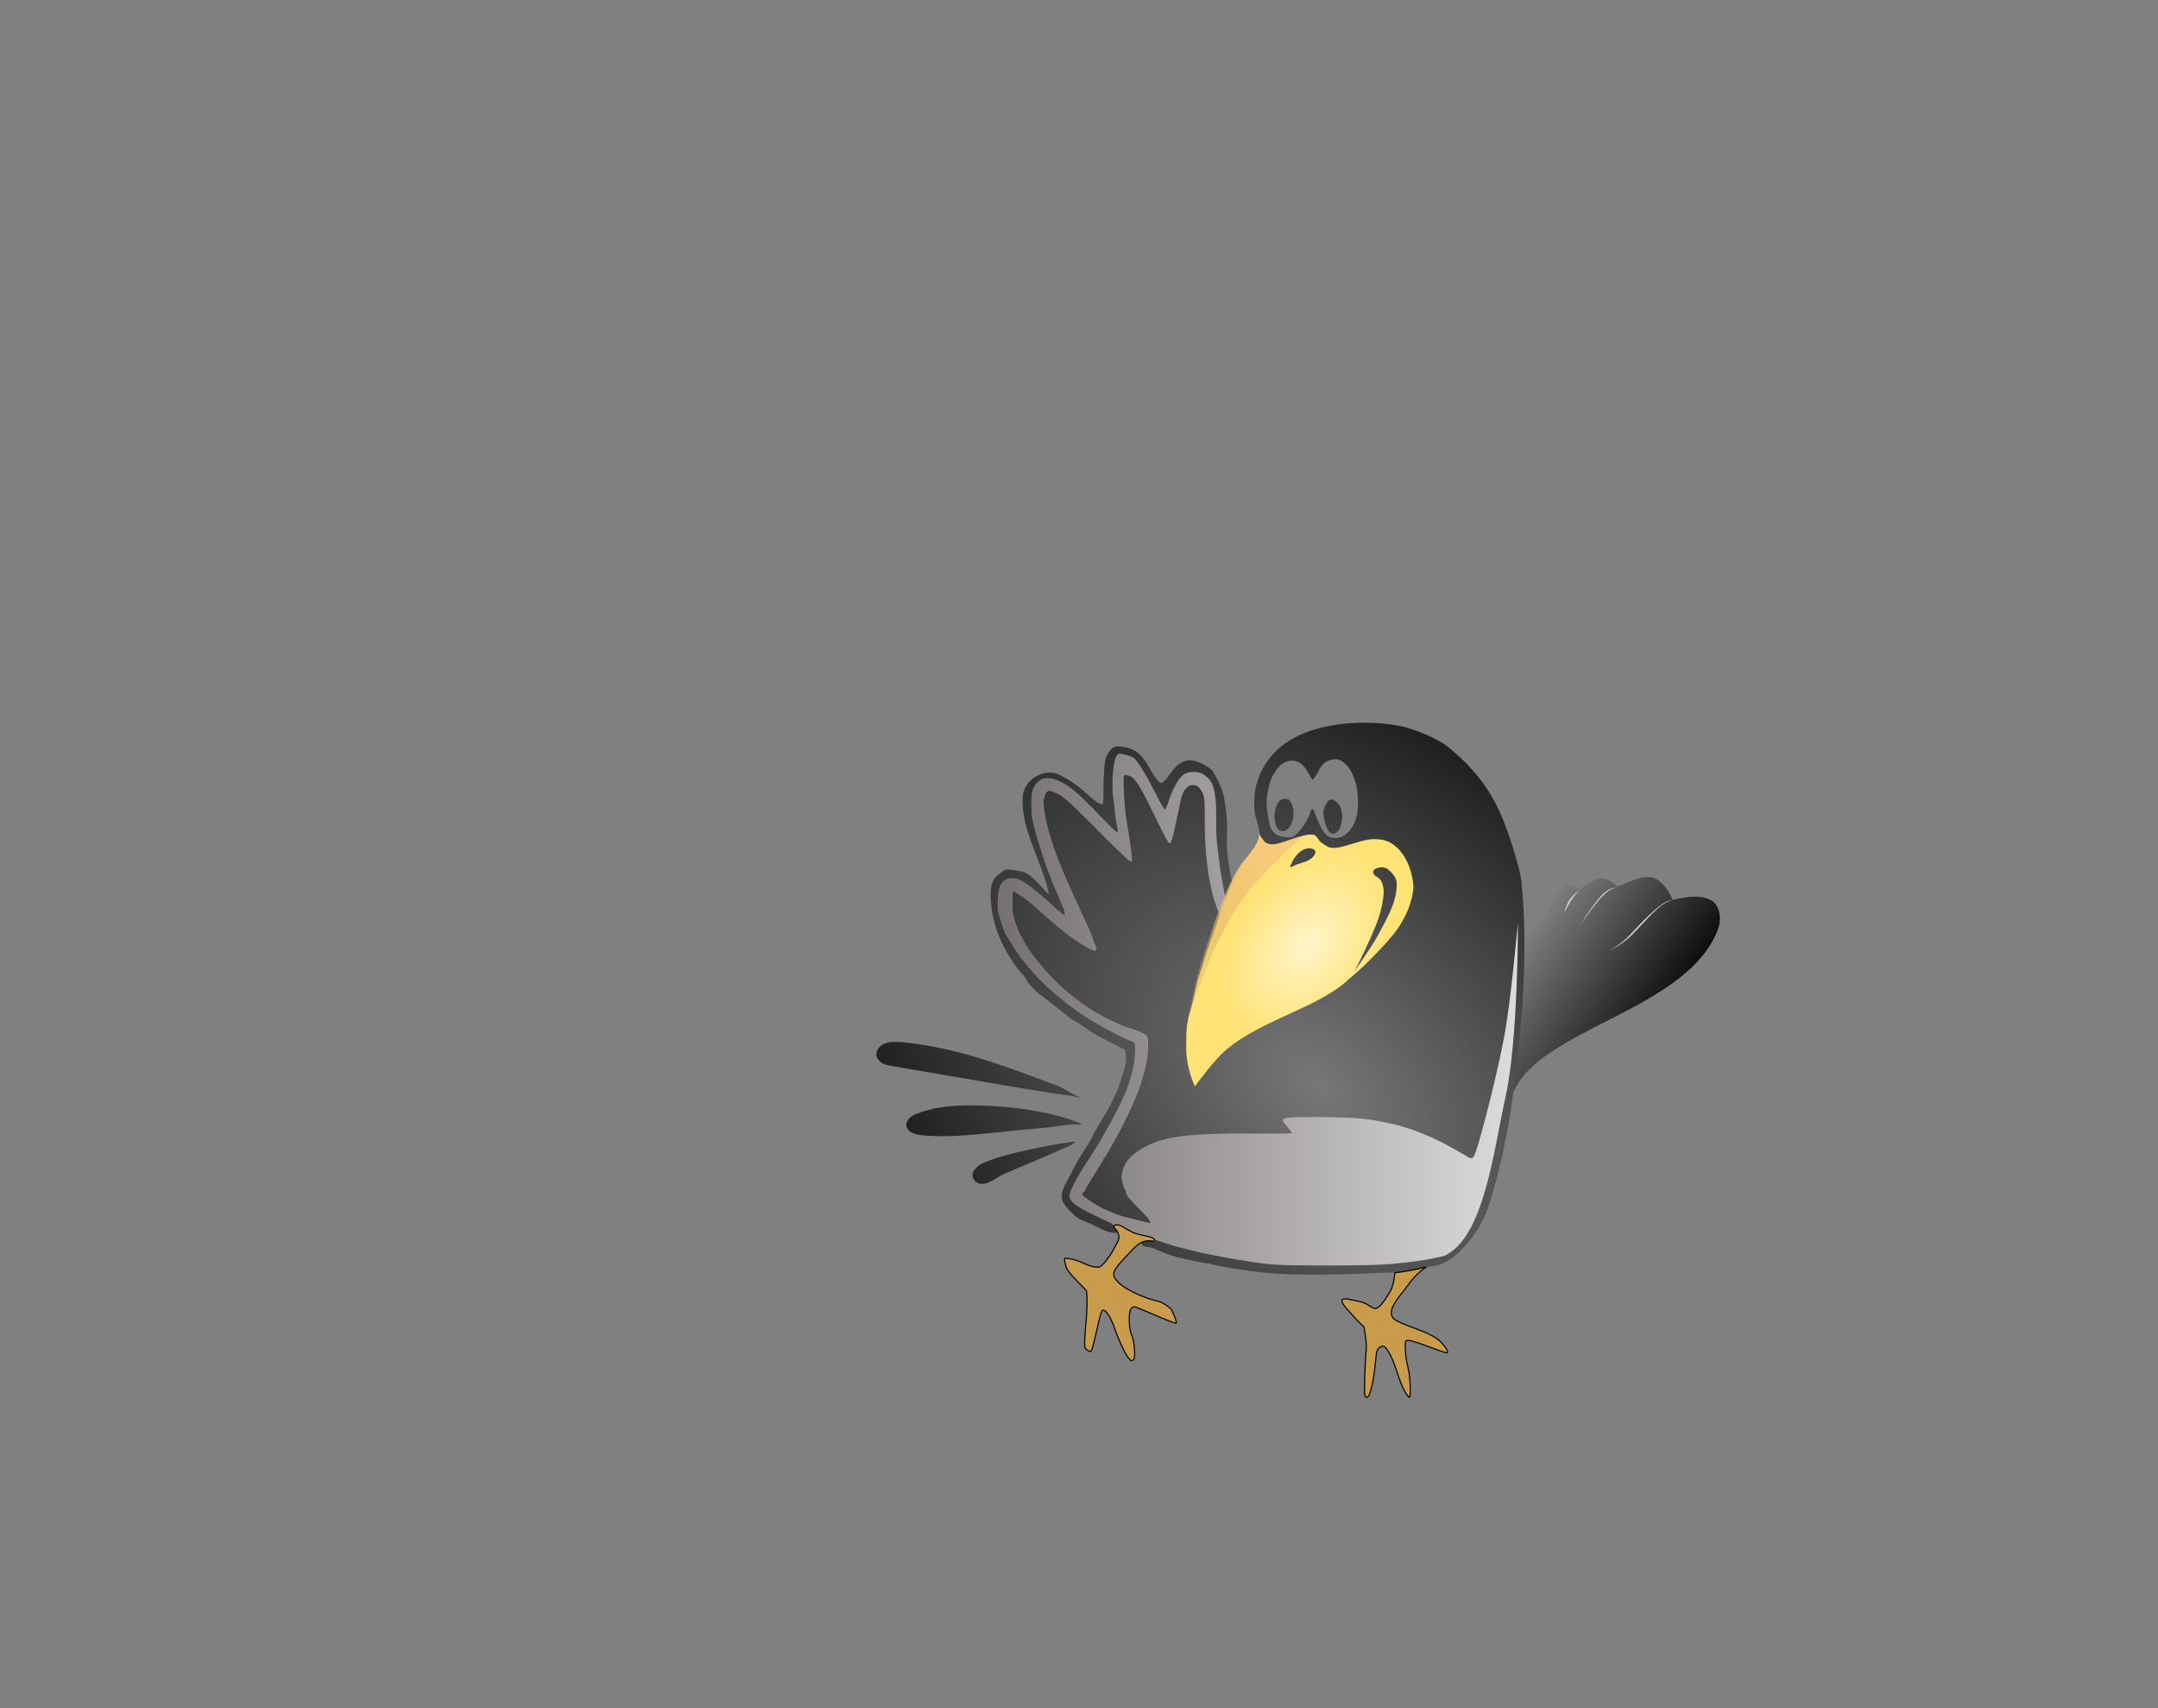 <?xml version="1.0" encoding="UTF-8" standalone="no"?>
<!-- Created with Inkscape (http://www.inkscape.org/) -->

<svg
   xmlns:osb="http://www.openswatchbook.org/uri/2009/osb"
   xmlns:dc="http://purl.org/dc/elements/1.1/"
   xmlns:cc="http://creativecommons.org/ns#"
   xmlns:rdf="http://www.w3.org/1999/02/22-rdf-syntax-ns#"
   xmlns:svg="http://www.w3.org/2000/svg"
   xmlns="http://www.w3.org/2000/svg"
   xmlns:xlink="http://www.w3.org/1999/xlink"
   xmlns:sodipodi="http://sodipodi.sourceforge.net/DTD/sodipodi-0.dtd"
   xmlns:inkscape="http://www.inkscape.org/namespaces/inkscape"
   id="svg2985"
   version="1.1"
   inkscape:version="0.48.4 r9939"
   width="1920"
   height="1520"
   sodipodi:docname="raphy_main.svg"
   inkscape:export-filename="/home/oleg/git/etc/Raphy/raphy_main.png"
   inkscape:export-xdpi="71.949997"
   inkscape:export-ydpi="71.949997">
  <rect width="100%" height="100%" fill="#808080" stroke="none"/>
  <defs
     id="defs2989">
    <linearGradient
       id="linearGradient3793">
      <stop
         style="stop-color:#f6ca78;stop-opacity:1;"
         offset="0"
         id="stop3795" />
      <stop
         style="stop-color:#c89c4a;stop-opacity:0;"
         offset="1"
         id="stop3797" />
    </linearGradient>
    <linearGradient
       id="linearGradient3785">
      <stop
         style="stop-color:#fff5ca;stop-opacity:1;"
         offset="0"
         id="stop3787" />
      <stop
         style="stop-color:#ffe376;stop-opacity:1"
         offset="1"
         id="stop3789" />
    </linearGradient>
    <linearGradient
       id="linearGradient6462">
      <stop
         style="stop-color:#ffc34f;stop-opacity:1;"
         offset="0"
         id="stop6464" />
      <stop
         style="stop-color:#e1c09b;stop-opacity:1;"
         offset="1"
         id="stop6466" />
    </linearGradient>
    <linearGradient
       id="linearGradient6215">
      <stop
         id="stop6223"
         offset="0"
         style="stop-color:#f5bb0d;stop-opacity:1;" />
      <stop
         style="stop-color:#ffa900;stop-opacity:1;"
         offset="1"
         id="stop6219" />
    </linearGradient>
    <linearGradient
       id="linearGradient6195">
      <stop
         style="stop-color:#767070;stop-opacity:1;"
         offset="0"
         id="stop6197" />
      <stop
         style="stop-color:#ffffff;stop-opacity:1;"
         offset="1"
         id="stop6199" />
    </linearGradient>
    <linearGradient
       id="linearGradient6175"
       osb:paint="gradient">
      <stop
         style="stop-color:#777777;stop-opacity:1;"
         offset="0"
         id="stop6177" />
      <stop
         style="stop-color:#090a0a;stop-opacity:1;"
         offset="1"
         id="stop6179" />
    </linearGradient>
    <radialGradient
       inkscape:collect="always"
       xlink:href="#linearGradient6175"
       id="radialGradient6205"
       cx="1196.054"
       cy="999.194"
       fx="1196.054"
       fy="999.194"
       r="387.254"
       gradientTransform="matrix(1.209,0.982,-0.639,0.787,365.517,-994.585)"
       gradientUnits="userSpaceOnUse" />
    <linearGradient
       inkscape:collect="always"
       xlink:href="#linearGradient6195"
       id="linearGradient6425"
       x1="887.646"
       y1="889.366"
       x2="1503.703"
       y2="889.366"
       gradientUnits="userSpaceOnUse" />
    <linearGradient
       inkscape:collect="always"
       xlink:href="#linearGradient6195-2"
       id="linearGradient6425-0"
       x1="887.646"
       y1="889.366"
       x2="1503.703"
       y2="889.366"
       gradientUnits="userSpaceOnUse" />
    <linearGradient
       id="linearGradient6195-2">
      <stop
         style="stop-color:#767070;stop-opacity:1;"
         offset="0"
         id="stop6197-2" />
      <stop
         style="stop-color:#ffffff;stop-opacity:1;"
         offset="1"
         id="stop6199-9" />
    </linearGradient>
    <linearGradient
       gradientTransform="translate(-8.201,44.397)"
       y2="889.366"
       x2="1503.703"
       y1="889.366"
       x1="887.646"
       gradientUnits="userSpaceOnUse"
       id="linearGradient3027"
       xlink:href="#linearGradient6195-2"
       inkscape:collect="always" />
    <linearGradient
       inkscape:collect="always"
       xlink:href="#linearGradient6195-1"
       id="linearGradient6425-1"
       x1="887.646"
       y1="889.366"
       x2="1503.703"
       y2="889.366"
       gradientUnits="userSpaceOnUse" />
    <linearGradient
       id="linearGradient6195-1">
      <stop
         style="stop-color:#767070;stop-opacity:1;"
         offset="0"
         id="stop6197-6" />
      <stop
         style="stop-color:#ffffff;stop-opacity:1;"
         offset="1"
         id="stop6199-1" />
    </linearGradient>
    <linearGradient
       gradientTransform="translate(1.208,2.463)"
       y2="889.366"
       x2="1503.703"
       y1="889.366"
       x1="887.646"
       gradientUnits="userSpaceOnUse"
       id="linearGradient3095"
       xlink:href="#linearGradient6195-1"
       inkscape:collect="always" />
    <radialGradient
       inkscape:collect="always"
       xlink:href="#linearGradient6175-8"
       id="radialGradient6205-1"
       cx="1166.974"
       cy="888.339"
       fx="1166.974"
       fy="888.339"
       r="387.254"
       gradientTransform="matrix(1,0,0,0.632,0,326.75)"
       gradientUnits="userSpaceOnUse" />
    <linearGradient
       id="linearGradient6175-8"
       osb:paint="gradient">
      <stop
         style="stop-color:#8c8c8c;stop-opacity:1;"
         offset="0"
         id="stop6177-5" />
      <stop
         style="stop-color:#090a0a;stop-opacity:1;"
         offset="1"
         id="stop6179-0" />
    </linearGradient>
    <linearGradient
       inkscape:collect="always"
       xlink:href="#linearGradient6175-8"
       id="linearGradient3158"
       x1="1344.255"
       y1="822.682"
       x2="1479.106"
       y2="912.917"
       gradientUnits="userSpaceOnUse" />
    <radialGradient
       inkscape:collect="always"
       xlink:href="#linearGradient3785"
       id="radialGradient3791"
       cx="1212.277"
       cy="846.581"
       fx="1212.277"
       fy="846.581"
       r="101.128"
       gradientTransform="matrix(-0.565,0.732,-0.505,-0.39,2275.671,284.085)"
       gradientUnits="userSpaceOnUse" />
    <linearGradient
       inkscape:collect="always"
       xlink:href="#linearGradient3793"
       id="linearGradient3803"
       x1="1125.878"
       y1="787.638"
       x2="996.154"
       y2="841.347"
       gradientUnits="userSpaceOnUse" />
  </defs>
  <sodipodi:namedview
     pagecolor="#ffffff"
     bordercolor="#666666"
     borderopacity="1"
     objecttolerance="10"
     gridtolerance="10"
     guidetolerance="10"
     inkscape:pageopacity="0"
     inkscape:pageshadow="2"
     inkscape:window-width="1366"
     inkscape:window-height="706"
     id="namedview2987"
     showgrid="false"
     inkscape:zoom="0.49869636"
     inkscape:cx="1043.4985"
     inkscape:cy="398.71793"
     inkscape:window-x="0"
     inkscape:window-y="27"
     inkscape:window-maximized="1"
     inkscape:current-layer="svg2985"
     showguides="true"
     inkscape:guide-bbox="true" />
  <path
     inkscape:connector-curvature="0"
     id="path4291-3"
     d="m 1355.907,825.387 c 21.375,7.743 26.775,-39.454 38.409,-38.031 5.428,0.986 17.343,5.396 13.823,9.764 -3.52,4.368 -7.756,-1.385 -7.756,-1.385 0,0 16.391,-15.445 26.157,-13.944 6.622,1.018 15.917,7.902 14.078,14.345 -0.802,2.812 -8.523,2.074 -8.523,2.074 0,0 -6.155,-6.08 4.197,-8.582 10.352,-2.502 25.3,-13.07 36.569,-7.753 10.521,4.964 21.025,26.292 16.119,30.953 6.418,-5.609 -28.431,-5.806 -22.543,-6.188 5.888,-0.382 42.311,-16.096 57.627,-4.411 6.498,4.958 7.475,16.404 4.652,24.074 -26.871,73.004 -158.71,88.519 -182.266,145.751 0,0 7.259,-66.789 8.938,-100.319 0.773,-15.432 0.519,-46.35 0.519,-46.35 z"
     style="fill:url(#linearGradient3158);fill-opacity:1;stroke:none"
     sodipodi:nodetypes="ccscaacsacsaacac" />
  <path
     inkscape:connector-curvature="0"
     id="path4291"
     d="m 1117.149,1131.583 c -8.25,-0.964 -21.075,-2.924 -28.5,-4.356 -43.447,-8.382 -45.043,-8.795 -60.777,-15.72 -2.352,-1.035 -5.128,-1.882 -6.168,-1.882 -3.354,0 -6.058,-1.412 -6.058,-3.703 0,-3.868 6.019,-6.732 8.553,-4.437 0.522,0.473 3.2,1.601 5.95,2.506 12.789,4.208 18.07,5.81 21.881,6.636 2.266,0.491 6.819,1.612 10.12,2.491 3.3,0.879 8.25,2.004 11,2.501 2.75,0.497 8.6,1.631 13,2.52 4.4,0.889 10.475,1.992 13.5,2.45 3.025,0.458 11.8,1.849 19.5,3.091 13.175,2.125 17.063,2.264 66,2.349 37.04,0.064 53.389,-0.711 56.06,-1.542 4.215,-1.311 49.725,-5.712 44.413,-4.22 l -27.516,11.294 -28.72,1.18 c -78.125,3.211 -97.647,0.546 -112.237,-1.158 z m 150.242,-6.86 -6.954,-3.034 6.329,-0.439 c 6.593,-1.029 13.687,-1.834 19.39,-4.261 29.366,-41.55 27.437,-86.529 22.955,-86.366 -1.134,0 -2.49,-0.395 -3.012,-0.878 -0.522,-0.483 -3.65,-2.356 -6.95,-4.163 -3.3,-1.807 -7.575,-4.18 -9.5,-5.273 -6.191,-3.517 -16.871,-8.665 -22.259,-10.731 -2.883,-1.105 -6.141,-2.401 -7.241,-2.878 -3.455,-1.501 -15.825,-5.317 -20,-6.169 -2.2,-0.449 -7.375,-1.529 -11.5,-2.399 -13.856,-2.924 -29.331,-4.008 -57.214,-4.008 -33.254,0 -33.201,-0.017 -26.238,8.349 2.449,2.942 4.452,5.649 4.452,6.015 0,0.366 -15.637,0.526 -34.75,0.356 -50.577,-0.451 -73.944,1.882 -90.25,9.008 -9.364,4.092 -10.839,4.985 -16.331,9.879 -8.452,7.533 -11.573,15.496 -9.574,24.428 0.684,3.056 1.617,5.787 2.074,6.07 0.457,0.282 0.831,1.181 0.831,1.997 0,2.439 7.205,11.415 15.395,19.182 4.225,4.006 7.396,7.745 7.048,8.309 -0.683,1.105 -4.474,0.565 -10.943,-1.557 -2.2,-0.722 -6.475,-1.841 -9.5,-2.488 -6.071,-1.298 -13.005,-3.8 -22,-7.937 -5.951,-2.737 -19,-11.453 -19,-12.691 0,-0.646 0.675,-1.734 1.5,-2.419 0.825,-0.685 1.5,-1.61 1.5,-2.056 0,-0.446 3.825,-6.907 8.5,-14.357 4.675,-7.45 8.5,-14.005 8.5,-14.566 0,-0.561 0.36,-1.02 0.801,-1.02 0.44,0 1.776,-1.913 2.969,-4.25 1.192,-2.337 3.991,-7.4 6.219,-11.25 6.25,-10.8 15.761,-30.62 18.955,-39.5 0.692,-1.925 1.631,-4.4 2.087,-5.5 0.804,-1.942 2.573,-7.81 4.825,-16 2.835,-10.311 3.958,-26.114 2.102,-29.581 -1.163,-2.174 -6.673,-4.901 -14.957,-7.401 -6.732,-2.032 -6.796,-2.06 -21,-8.942 -19.086,-9.248 -40.266,-25.851 -55.21,-43.28 -11.785,-13.745 -14.207,-17.263 -22.923,-33.296 -0.448,-0.825 -1.952,-4.909 -3.341,-9.075 -1.993,-5.977 -2.526,-9.581 -2.526,-17.083 0,-5.229 0.301,-9.809 0.669,-10.177 0.368,-0.368 1.38,-0.039 2.25,0.731 0.87,0.77 3.463,2.458 5.763,3.752 2.3,1.294 9.674,7.303 16.388,13.353 19.289,17.384 29.704,25.285 43.437,32.951 5.591,3.121 7.627,2.327 5.572,-2.174 -0.697,-1.527 -1.931,-4.802 -2.742,-7.277 -0.811,-2.475 -2.534,-6.75 -3.828,-9.5 -16.287,-36.208 -31.427,-64.863 -39.075,-99.742 -0.88,-4.012 -1.69,-6.628 -0.718,-12.3 1.853,-10.815 3.989,-11.671 14.308,-5.727 l -10.427,-14.731 c -4.282,0 -5.683,0.487 -8.313,2.889 -4.843,4.424 -6.283,8.975 -6.283,19.867 0,5.232 0.411,11.139 0.913,13.128 0.502,1.989 1.458,6.091 2.124,9.116 1.578,7.169 11.945,39.219 13.084,40.45 0.484,0.522 0.879,1.556 0.879,2.296 0,0.74 1.575,4.71 3.5,8.822 2.94,6.557 5.194,12.471 8,18.833 1.55,3.515 1.962,6.599 0.882,6.599 -0.647,0 -4.419,-3.169 -12.975,-10.899 -19.475,-17.595 -26.348,-22.101 -33.715,-22.101 -5.709,0 -9.025,2.593 -11.098,8.676 -1.779,5.221 -2.131,17.98 -0.627,22.753 0.532,1.689 1.747,5.771 2.7,9.071 0.953,3.3 2.61,7.575 3.683,9.5 2.123,3.811 12.743,20.19 13.616,21 0.296,0.275 3.103,3.673 6.237,7.551 13.07,16.173 33.873,34.037 54.581,46.872 12.464,7.725 35.346,19.577 37.796,19.577 2.647,0 3.449,4.564 2.468,14.05 -0.511,4.94 -1.381,10.437 -1.933,12.216 -0.552,1.779 -1.776,5.934 -2.72,9.234 -0.944,3.3 -2.041,6.675 -2.438,7.5 -0.397,0.825 -1.183,2.625 -1.746,4 -2.613,6.38 -10.316,21.514 -16.033,31.5 -8.569,14.968 -7.682,13.511 -16.748,27.5 -10.912,16.837 -16.429,27.403 -16.429,31.46 0,4.734 5.337,9.153 19.142,15.849 13.043,6.326 19.205,9.157 23.108,10.614 1.719,0.642 2.75,1.764 2.75,2.993 0,5.009 -8.28,4.648 -18.719,-0.816 -4.279,-2.24 -10.342,-5.001 -13.472,-6.136 -4.027,-1.46 -7.306,-3.679 -11.212,-7.585 -10.414,-10.414 -10.992,-14.91 -3.679,-28.643 10.07,-18.912 11.493,-21.414 16.625,-29.236 2.887,-4.4 5.546,-8.994 5.907,-10.208 0.362,-1.215 3.778,-7.29 7.593,-13.5 9.817,-15.984 14.675,-26.282 18.847,-39.949 2.953,-9.674 3.535,-12.941 3.12,-17.51 l -0.51,-5.617 -7.5,-3.989 c -4.125,-2.194 -10.875,-5.677 -15,-7.741 -4.125,-2.064 -9.3,-5.2 -11.5,-6.969 -2.2,-1.769 -5.8,-4.133 -8,-5.253 -2.2,-1.12 -5.35,-3.112 -7,-4.427 -18.319,-14.593 -24.171,-19.157 -26.892,-20.973 -3.937,-2.627 -12.608,-12.457 -12.608,-14.293 0,-0.498 -0.38,-1.055 -0.845,-1.239 -14.872,-16.285 -26.12,-37.752 -29.338,-59.686 -1.516,-10.332 -2.736,-25.449 5.159,-30.899 7.23,-4.895 3.841,-7.034 21.979,-3.202 9.435,1.993 22.288,21.013 23.72,19.581 -7.035,-29.811 -25.04,-58.007 -23.483,-85.355 0.392,-14.513 15.865,-24.933 28.888,-21.852 7.222,2.1 19.342,10.051 29.422,19.302 7.399,6.79 11.722,9.389 13.184,7.927 0.325,-0.325 0.571,-10.167 0.547,-21.87 0.974,-9.405 -0.365,-18.339 5.776,-25.656 2.599,-3.096 4.359,-3.624 8.533,-3.611 24.873,2.543 22.796,19.987 36.063,32.576 3.257,1.032 9.978,-10.026 11.634,-11.898 7.782,-9.06 15.101,-10.484 25.982,-5.056 3.454,1.723 7.081,4.086 8.06,5.25 3.946,4.694 10.286,18.77 11.313,25.117 1.214,7.499 3.211,22.254 2.301,34.709 -0.91,12.456 3.88,38.96 4.804,40.102 2.517,3.108 13.298,-24.459 21.637,-30.772 6.885,-5.212 0.333,-23.059 -1.209,-28.453 -4.133,-25.479 5.963,-47.403 22.783,-61.24 28.451,-23.406 78.311,-24.508 109.074,-17.847 13.477,3.743 28.472,9.851 38.466,17 35.146,28.191 48.472,54.771 60.477,95.864 2.467,8.605 5.318,17.225 6.177,26.136 6.013,62.375 0.701,125.716 -7.494,187.842 -4.729,35.85 -13.177,75.326 -23.93,105.809 -8.176,19.165 -27.352,44.208 -45.918,47.187 -11.794,1.267 -5.018,1.291 -9.021,-1.739 z M 1155.506,740.097 c 4.351,-4.573 9.113,-12.721 10.649,-18.223 0.964,-3.451 2.163,-2.709 4.038,2.5 3.487,9.683 7.36,16.81 10.326,19 4.544,3.354 11.907,3.131 16.302,-0.494 4.322,-3.565 5.161,-4.675 8.507,-11.256 5.823,-14.771 3.216,-42.116 -8.972,-52.383 -3.749,-3.072 -5.159,-3.617 -9.353,-3.617 -6.767,0.781 -9.861,3.553 -13.355,9.308 0,1.223 -4.971,8.692 -5.785,8.692 -0.418,0 -1.633,-1.688 -2.701,-3.75 -5.783,-11.174 -11.47,-14.642 -20.067,-12.235 -3.648,1.021 -5.502,2.379 -8.6,6.298 -5.704,7.216 -7.628,12.808 -9.528,27.687 -0.479,3.752 0.825,14.591 2.659,22.112 1.927,7.898 7.409,11.516 17.253,11.385 3.338,-0.044 4.569,-0.762 8.626,-5.024 z m 27.893,0.956 c -3.319,-3.064 -5.114,-10.318 -5.623,-14.29 -1.386,-6.078 1.126,-9.956 2.873,-12.603 1.421,-2.154 3.673,-3.796 6.29,-2.081 5.13,3.361 7.131,7.557 7.172,15.041 -0.01,7.655 -3.885,17.595 -10.712,13.932 z m -46.515,-3.424 c -5.879,-8.092 -2.541,-27.275 6.13,-26.806 3.831,0.28 4.349,0.739 5.9,3.911 6.225,12.729 -3.361,30.972 -12.03,22.895 z M 871.387,1053.195 c -2.799,-0.604 -5.448,-3.349 -5.988,-6.161 -0.54,-2.816 0.458,-5.029 3.287,-7.948 7.982,-10.817 88.314,-24.524 88.356,-22.973 -3.06,1.905 -2.992,2.051 -4.181,2.857 -1.189,0.806 -38.759,17.055 -58.334,25.119 -7.664,3.157 -15.037,10.854 -23.14,9.106 z m -52.738,-43.199 c -6.963,-1.231 -9.985,-2.818 -11.911,-7.002 -0.922,-2.004 -0.015,-4.65 1.162,-6.515 1.571,-2.489 4.46,-4.015 7.181,-5.137 14.881,-6.132 31.566,-7.677 47.661,-7.734 32.013,-0.114 70.801,4.963 94.907,14.708 l 5.5,2.224 -6.566,0.042 c -3.611,0.023 -9.011,0.488 -12,1.033 -5.516,1.006 -20.509,2.608 -35.934,3.839 -28.314,2.555 -62.446,7.822 -90,4.542 z m 139.753,-33.65 c -3.763,-1.297 -14.676,-2.324 -41.753,-6.706 -6.325,-1.024 -19.6,-3.269 -29.5,-4.989 -22.359,-3.885 -64.882,-11.169 -85.635,-14.669 -14.139,-2.384 -15.938,-2.92 -18.801,-5.595 -2.805,-2.622 -3.273,-4.931 -2.865,-7.61 0.483,-3.173 3.105,-6.054 5.922,-7.594 5.434,-2.97 12.309,-1.861 18.5,-1.708 47.993,5.546 81.475,18.028 135.742,38.346 4.985,1.867 13.42,7.105 15.758,8.292 2.337,1.188 5.879,3.21 5.879,3.21 0,0 -2.238,-0.63 -3.247,-0.978 z M 1149.882,766.001 c 3.633,-6.816 10.036,-11.877 15.171,-11.877 10.05,0 5.962,9.946 -5.404,13.082 -3.025,0.835 -7.572,2.484 -9.032,3.282 -4.115,2.249 -4.121,1.865 -0.736,-4.486 z"
     style="fill:url(#radialGradient6205);fill-opacity:1;stroke:none"
     sodipodi:nodetypes="sscsscccssccsscscsscccccscccccsssssscscsscccsssssssssccscssssssscssssscasccssssssccsssssssssssscccssssscsssssscssccssssssscacscccsccccccscsscscacccaaccccscsssccccssssssssccssccsccsaaacczaccasaascccccccssssaacssccsssc" />
  <path
     style="fill:#333333;fill-opacity:1;stroke:none"
     d="m 1134.417,758.228 c -2.135,2.09 -9.216,7.798 -9.216,7.798 0,0 5.438,-6.859 8.8,-9.608 1.292,-1.056 3.222,-3.861 4.29,-2.579 1.248,1.499 -1.739,2.298 -3.874,4.388 z"
     id="path4430"
     inkscape:connector-curvature="0"
     sodipodi:nodetypes="zcaaz" />
  <path
     inkscape:connector-curvature="0"
     id="path4293"
     d="m 1140.623,1125.543 c -8.525,-0.445 -20,-1.562 -25.5,-2.484 -5.5,-0.921 -12.475,-2.057 -15.5,-2.522 -3.025,-0.466 -9.1,-1.575 -13.5,-2.464 -4.4,-0.889 -10.25,-2.023 -13,-2.521 -2.75,-0.497 -7.7,-1.625 -11,-2.506 -3.3,-0.882 -7.125,-1.838 -8.5,-2.126 -3.55,-0.742 -18.749,-5.282 -23.5,-7.019 -8.786,-3.213 -35.244,-3.17 -34.497,-5.299 9.589,-2.1 23.855,-2.764 28.46,-6.392 1.624,-10.495 -21.564,-23.018 -22.463,-32.05 0,-0.816 -0.374,-1.715 -0.831,-1.997 -0.457,-0.282 -1.39,-3.014 -2.074,-6.07 -1.292,-5.773 -0.824,-8.799 2.507,-16.219 3.409,-7.595 17.711,-17.107 31.898,-21.215 15.859,-4.593 39.047,-6.261 81.75,-5.881 19.112,0.17 34.75,0.01 34.75,-0.356 0,-0.366 -2.003,-3.073 -4.452,-6.015 -6.963,-8.366 -7.016,-8.349 26.238,-8.349 27.884,0 43.358,1.084 57.214,4.008 4.125,0.87 9.3,1.95 11.5,2.399 4.175,0.852 16.545,4.668 20,6.169 1.1,0.478 4.359,1.773 7.241,2.878 5.388,2.066 16.067,7.214 22.259,10.731 1.925,1.093 6.2,3.466 9.5,5.273 3.3,1.807 6.428,3.68 6.95,4.163 0.522,0.483 1.878,0.878 3.012,0.878 1.697,0 2.542,-1.46 4.774,-8.25 4.728,-14.384 18.646,-67.726 24.886,-102.243 5.887,-32.564 11.546,-98.194 11.781,-98.574 0,0 0.221,103.592 -10.886,153.758 -10.962,49.511 -19.195,125.555 -54.314,142.105 -32.227,8.065 -64.654,8.432 -88.203,8.644 -22.55,0.194 -47.975,-0.011 -56.5,-0.455 z m -66.75,-0.674 c 0.963,-0.252 2.538,-0.252 3.5,0 0.963,0.252 0.175,0.457 -1.75,0.457 -1.925,0 -2.712,-0.206 -1.75,-0.457 z m -79.503,-28.329 c -0.825,-0.491 -2.947,-7.085 -6.247,-8.525 -14.933,-6.52 -29.04,-13.949 -32.608,-17.172 -3.03,-2.737 -3.892,-4.25 -3.892,-6.823 0,-4.058 5.517,-14.623 16.429,-31.46 9.066,-13.989 8.178,-12.531 16.748,-27.5 5.717,-9.986 13.42,-25.12 16.033,-31.5 0.563,-1.375 1.349,-3.175 1.746,-4 0.397,-0.825 1.494,-4.2 2.438,-7.5 0.944,-3.3 2.168,-7.455 2.72,-9.234 0.552,-1.779 1.422,-7.276 1.933,-12.216 0.981,-9.486 0.18,-14.05 -2.468,-14.05 -2.45,0 -25.332,-11.852 -37.796,-19.577 -20.708,-12.834 -41.51,-30.699 -54.581,-46.872 -3.134,-3.878 -5.941,-7.276 -6.237,-7.551 -0.873,-0.81 -11.492,-17.189 -13.616,-21 -1.072,-1.925 -2.73,-6.2 -3.683,-9.5 -0.953,-3.3 -2.168,-7.382 -2.7,-9.071 -1.504,-4.773 -1.152,-17.531 0.627,-22.753 2.073,-6.083 5.389,-8.676 11.098,-8.676 7.367,0 14.24,4.506 33.715,22.101 8.556,7.73 12.328,10.899 12.975,10.899 1.523,-5.954 -3.668,-11.212 -5.382,-17.379 0,-0.317 -1.575,-3.941 -3.5,-8.053 -1.925,-4.112 -3.5,-8.082 -3.5,-8.822 0,-0.74 -0.396,-1.774 -0.879,-2.296 -1.139,-1.231 -11.505,-33.281 -13.084,-40.45 -0.666,-3.025 -1.622,-7.127 -2.124,-9.116 -1.512,-5.988 -1.116,-22.155 0.647,-26.373 5.198,-12.44 17.291,-12.82 33.285,-1.046 6.151,4.528 11.273,9.444 30.026,28.82 5.704,5.893 10.766,10.715 11.25,10.715 1.119,0 1.08,-1.503 -0.166,-6.5 -0.549,-2.2 -1.233,-6.7 -1.52,-10 -0.287,-3.3 -0.952,-9.011 -1.478,-12.692 -2.006,-14.037 -0.096,-36.097 3.431,-39.624 1.376,-1.376 2.232,-1.41 6.843,-0.268 2.898,0.718 6.234,1.908 7.411,2.646 3.33,2.086 11.043,14.384 19.316,30.798 4.151,8.236 8.047,15.142 8.658,15.345 0.626,0.209 2.106,-2.809 3.393,-6.918 3.271,-10.44 8.719,-20.478 12.803,-23.593 4.912,-3.747 14.146,-3.851 18.995,-0.214 6.68,5.01 8.182,8.111 9.923,20.499 1.384,9.847 0.036,26.147 1.356,39.132 2.023,19.913 5.416,43.137 10.035,59.204 4.619,16.067 9.339,24.071 9.339,24.071 0,0 -5.55,-0.801 -7.259,-2.742 -21.768,-24.725 -22.971,-82.141 -22.932,-96.128 0.06,-21.598 -0.1,-23.866 -1.956,-27.8 -2.474,-5.244 -4.843,-7.143 -8.958,-7.185 -4.604,-0.046 -8.865,5.185 -10.311,12.658 -0.618,3.196 -1.749,8.51 -2.513,11.81 -0.764,3.3 -1.904,8.7 -2.534,12 -1.366,7.159 -2.934,12.782 -4.081,14.638 -1.462,2.366 -1.466,2.359 -20.125,-35.638 -7.175,-14.61 -12.321,-22.141 -16.008,-23.426 -6.27,-2.186 -6.113,-2.593 -5.439,14.176 0.337,8.387 1.313,19.3 2.168,24.25 4.267,24.689 5.726,36.663 4.604,37.785 -0.844,0.844 -8.337,-6.132 -29.374,-27.346 -21.726,-21.909 -29.735,-29.339 -34.718,-32.209 -10.319,-5.943 -12.456,-5.088 -14.308,5.727 1.623,34.004 27.346,85.276 39.794,112.042 1.294,2.75 3.017,7.025 3.828,9.5 0.811,2.475 2.045,5.75 2.742,7.277 2.054,4.501 0.018,5.296 -5.572,2.174 -13.733,-7.667 -24.147,-15.568 -43.437,-32.951 -6.713,-6.05 -14.088,-12.059 -16.388,-13.353 -2.3,-1.294 -4.893,-2.982 -5.763,-3.752 -0.87,-0.77 -1.882,-1.099 -2.25,-0.731 -0.368,0.368 -0.669,4.948 -0.669,10.177 0,7.502 0.533,11.107 2.526,17.083 1.389,4.166 2.893,8.25 3.341,9.075 8.716,16.033 11.138,19.551 22.923,33.296 14.944,17.428 36.124,34.032 55.21,43.28 14.204,6.882 14.268,6.91 21,8.942 8.283,2.501 13.793,5.227 14.957,7.401 1.856,3.467 0.733,19.27 -2.102,29.581 -2.252,8.19 -4.021,14.058 -4.825,16 -0.455,1.1 -1.394,3.575 -2.087,5.5 -9.861,24.678 -24.7,50.232 -37.443,70.586 -4.675,7.45 -8.5,13.911 -8.5,14.357 0,0.446 -0.675,1.372 -1.5,2.056 -0.825,0.685 -1.5,1.773 -1.5,2.419 0,1.238 13.049,9.954 19,12.691 6.876,3.163 15.228,6.362 19.692,7.545 l 28.754,6.793 5.13,6.386 c 2.593,3.228 -39.716,0.811 -40.83,0.148 z"
     style="fill:url(#linearGradient6425);fill-opacity:1"
     sodipodi:nodetypes="ssssssssccccssssssssssssssssacacccssssssssssssssssssssssssssccsssssssssssssssscssssazcaccssssssssssssccssssssssssssssssccssssscscs" />
  <path
     inkscape:connector-curvature="0"
     id="path4295"
     d="m 1215.042,1242.913 c -1.064,-0.674 -1.226,-4.375 -0.799,-18.235 0.295,-9.564 0.837,-19.639 1.206,-22.389 0.373,-2.786 0.108,-8.619 -0.6,-13.173 l -1.271,-8.173 -7.351,-7.302 c -2.132,-3.113 -12.195,-12.173 -12.351,-16.026 0,-1.494 0.808,-1.826 4.441,-1.826 6.294,1.611 13.498,1.923 19.018,5.537 6.026,4.09 7.287,4.059 11.36,-0.272 2.024,-2.152 5.699,-7.48 8.167,-11.839 3.567,-6.301 4.078,-16.587 4.078,-16.587 18.767,-2.33 26.827,-5.185 27.781,-5.198 1.104,-0.015 -7.068,3.699 -15.321,15.227 -7.045,10.247 -22.664,24.635 -11.858,32.033 12.234,6.744 26.366,9.036 37.637,17.091 4.893,3.572 10.718,12.007 8.292,12.007 -5.706,-0.473 -33.917,-13.596 -36.505,-10.608 -1.487,1.792 -0.448,15.999 1.727,23.608 2.066,7.228 2.849,27.389 1.041,26.786 -10.532,-12.226 -10.362,-30.873 -21.027,-44.491 -1.651,-1.99 -4.835,-1.206 -6.921,1.705 -1.378,1.923 -1.811,9.106 -2.274,13.718 -1.704,16.541 -5.128,31.895 -8.47,28.405 z M 1003.3,1207.453 c -2.759,-3.457 -10.101,-19.933 -12.492,-28.032 -1.758,-3.781 -5.196,-13.062 -9.41,-13.632 -1.345,0 -2.619,4.303 -6.59,22.25 -1.812,8.191 -3.758,14.75 -4.375,14.75 -0.611,0 -2.168,-0.741 -3.46,-1.645 -2.569,-1.8 -2.579,-2.904 -0.279,-30.613 0.446,-5.367 0.61,-12.524 0.365,-15.905 l -0.445,-6.146 -8.619,-8.853 c -5.55,-5.701 -8.906,-10.008 -9.425,-12.096 -2.233,-8.982 -2.6,-8.128 3.201,-7.441 2.853,0.338 7.982,1.982 11.397,3.655 3.415,1.672 8.261,3.316 10.77,3.652 4.368,0.586 4.729,0.435 8.498,-3.542 2.165,-2.285 5.604,-7.172 7.642,-10.86 5.813,-10.519 6.112,-11.384 4.998,-14.418 -0.459,-3.118 -4.63,-6.959 -4.504,-7.116 4.106,-5.01 11.617,3.48 19.551,6.059 7.291,2.369 16.476,2.827 16.812,5.61 0.551,4.571 -6.416,-4.528 -18.558,8.061 -13.136,13.619 -15.479,16.488 -17.432,21.342 -1.736,11.57 29.533,23.51 39.166,25.346 2.81,0.201 11.305,5.637 12.414,7.944 2.877,5.982 4.613,11.037 4.002,11.649 -0.365,0.365 -8.662,-2.79 -18.44,-7.01 -9.777,-4.22 -18.292,-7.673 -18.922,-7.673 -0.63,0 -1.871,0.726 -2.758,1.613 -2.366,2.366 -2.348,17.46 0.447,23.595 2.48,5.443 3.769,21.292 1.441,22.185 -2.229,0.855 -2.062,0.947 -4.995,-2.729 z"
     style="fill:#c89c4a;fill-opacity:1;stroke:#000000;stroke-opacity:1"
     sodipodi:nodetypes="cscsccccccscsccccccccsccsccsscsscsscccssccscsccsccscsss" />
  <path
     style="fill:url(#radialGradient3791);fill-opacity:1"
     d="m 1164.828,742.655 c -5.517,0.687 -10.613,2.714 -14.746,4.751 -6.078,3.03 -8.127,3.867 -14.844,4.094 -6.846,0.231 -5.061,0.213 -10.375,-1.969 l -3.25,-4.531 -3.5,7.125 c -6.311,6.503 -16.153,21.24 -20.844,31.25 -4.484,9.57 -9.128,21.707 -14.562,38 -1.834,5.5 -4.667,13.6 -6.312,18 -1.646,4.4 -4.199,12.05 -5.656,17 -1.457,4.95 -3.248,10.575 -4,12.5 -0.752,1.925 -1.843,5.75 -2.406,8.5 -1.646,8.038 -3.947,17.582 -5.688,23.5 -2.695,9.165 -3.393,15.81 -3.312,31.5 0.098,19.148 7.812,34.281 7.812,34.281 0,0 17.007,-23.541 28.025,-32.772 33.226,-27.841 87.397,-38.599 112.1,-65.915 6.149,-12.085 17.317,-34.585 22.375,-48.531 2.024,-5.582 3.628,-11.35 4.531,-17.219 0.631,-4.102 1.347,-8.356 0.594,-12.438 -0.503,-2.725 -1.203,-5.434 -3.312,-7.625 -2.097,-2.177 -5.361,-2.747 -5.719,-5.844 -0.39,-3.38 5.37,-4.693 8.562,-4.562 3.237,0.133 6.128,2.824 8.344,5.344 2.015,2.292 3.877,5.281 4.031,8.375 0.855,17.165 -10.719,35.434 -17.632,48.45 -4.803,8.992 -17.729,26.978 -24.292,36.825 14.088,-11.533 36.328,-34.692 42.917,-44.543 6.884,-10.291 12.557,-22.021 13.914,-36.325 -1.158,-23.645 -14.968,-42.989 -31.75,-43 -14.249,-1.844 -33.708,10.73 -43.812,6.969 -1.274,-0.58 -6.793,-3.797 -8.134,-5.753 -3.396,-4.957 -3.675,-5.596 -9.058,-5.436 z m -0.309,12.22 c 10.05,0 6.085,9.458 -5.281,12.594 -3.025,0.835 -6.696,2.171 -8.156,2.969 -4.115,2.249 -4.198,1.851 -0.812,-4.5 3.633,-6.816 9.115,-11.062 14.25,-11.062 z"
     id="path6347"
     inkscape:connector-curvature="0"
     sodipodi:nodetypes="ccscccssscccsccacscsccscaccscccccsscss" />
  <path
     style="fill:url(#linearGradient3803);fill-opacity:1;stroke:none"
     d="m 1156.66,746.175 c 0,0 -33.785,30.918 -47.5,49.095 -11.759,15.585 -20.946,33.07 -29.299,50.717 -9.369,19.793 -23.164,61.475 -23.164,61.475 0,0 6.394,-33.714 11.698,-49.981 10.382,-31.84 24.459,-76.035 39.17,-92.519 14.734,-16.51 12.525,-22.955 12.525,-22.955 0,0 4.53,6.857 5.47,7.358 0.94,0.501 1.88,2.068 7.081,2.005 5.201,-0.063 18.448,-5.658 23.624,-6.956 5.176,-1.298 7.238,-1.504 7.238,-1.504 z"
     id="path4426"
     inkscape:connector-curvature="0"
     sodipodi:nodetypes="caacasccszcc" />
  <path
     style="fill:#cccccc;stroke:none"
     d="m 1405.223,791.663 c 0,0 -6.873,5.884 -9.29,9.634 -2.169,3.366 -4.431,11.166 -4.431,11.166 0,0 4.013,-7.592 6.381,-11.166 2.23,-3.366 7.34,-9.634 7.34,-9.634 z"
     id="path3807"
     inkscape:connector-curvature="0"
     sodipodi:nodetypes="cacac" />
  <path
     style="fill:#cccccc;stroke:none"
     d="m 1438.678,788.908 c 0,0 -6.989,2.102 -9.791,4.307 -9.959,7.837 -23.061,30.225 -23.061,30.225 0,0 13.988,-21.248 23.57,-29.347 2.707,-2.288 9.283,-5.184 9.283,-5.184 z"
     id="path3807-5"
     inkscape:connector-curvature="0"
     sodipodi:nodetypes="cacac" />
  <path
     style="fill:#cccccc;stroke:none"
     d="m 1488.179,800.717 c 0,0 -2.782,0.075 -6.663,2.204 -8.924,4.896 -21.868,18.773 -30.58,28.195 -8.713,9.422 -19.456,15.239 -19.456,15.239 0,0 11.671,-5.501 20.802,-14.687 9.131,-9.186 20.241,-22.854 29.129,-28.068 3.414,-2.003 6.768,-2.883 6.768,-2.883 z"
     id="path3807-5-8"
     inkscape:connector-curvature="0"
     sodipodi:nodetypes="csscssc" />
</svg>
